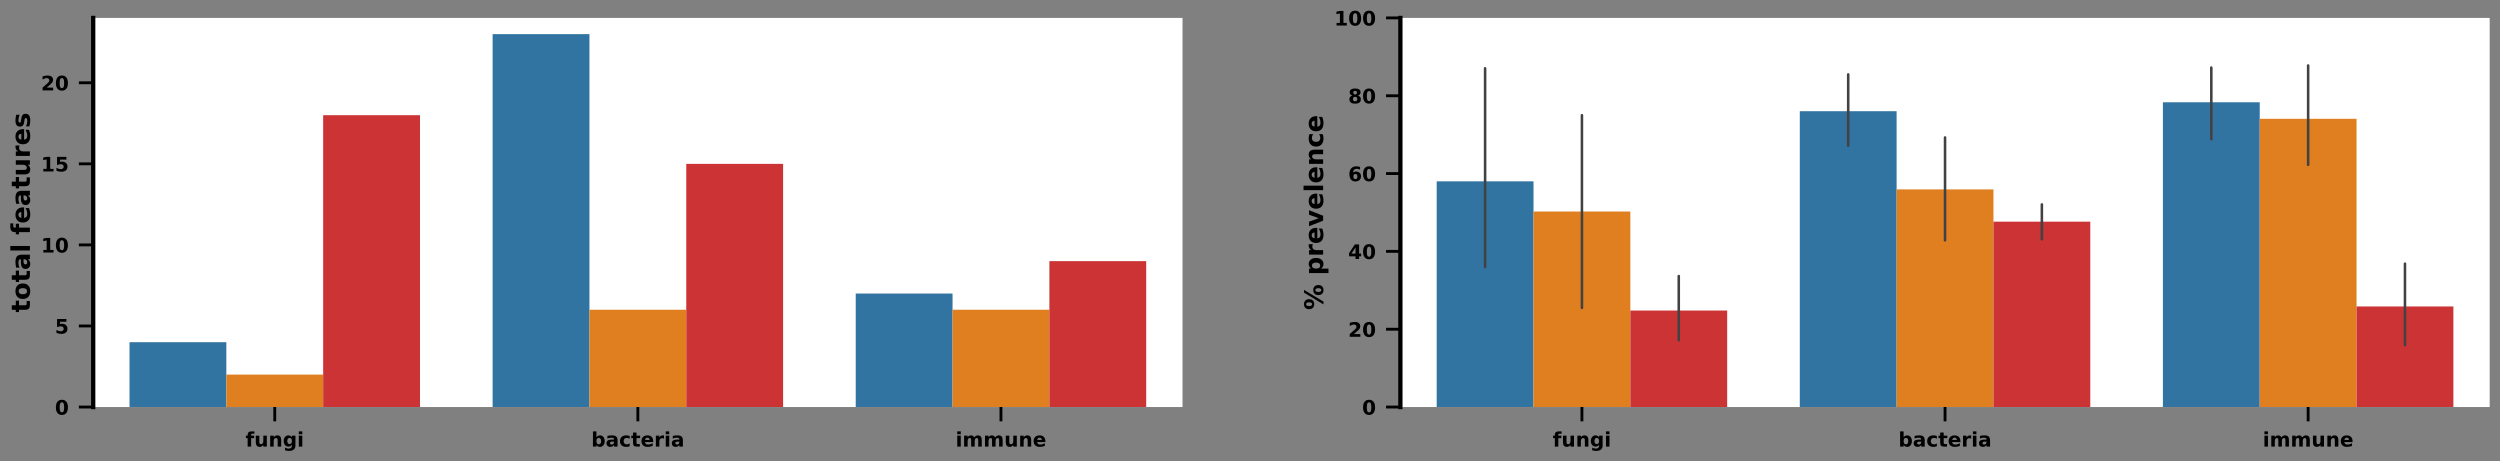 <?xml version="1.0" encoding="utf-8" standalone="no"?>
<!DOCTYPE svg PUBLIC "-//W3C//DTD SVG 1.1//EN"
  "http://www.w3.org/Graphics/SVG/1.1/DTD/svg11.dtd">
<!-- Created with matplotlib (https://matplotlib.org/) -->
<svg height="322.178pt" version="1.1" viewBox="0 0 1746.303 322.178" width="1746.303pt" xmlns="http://www.w3.org/2000/svg" xmlns:xlink="http://www.w3.org/1999/xlink">
 <rect x="0" y="0" width="1746.303" height="322.178" fill="#808080" stroke="none"/>
 <defs>
  <style type="text/css">*{stroke-linecap:butt;stroke-linejoin:round;}</style>
 </defs>
 <g id="figure_1">
  <g id="patch_1">
   <path d="M 0 322.178 
L 1746.303 322.178 
L 1746.303 0 
L 0 0 
z
" style="fill:none;"/>
  </g>
  <g id="axes_1">
   <g id="patch_2">
    <path d="M 65.103 284.319 
L 826.012 284.319 
L 826.012 12.519 
L 65.103 12.519 
z
" style="fill:#ffffff;"/>
   </g>
   <g id="matplotlib.axis_1">
    <g id="xtick_1">
     <g id="line2d_1">
      <defs>
       <path d="M 0 0 
L 0 10 
" id="mf60120deb8" style="stroke:#000000;stroke-width:2;"/>
      </defs>
      <g>
       <use style="stroke:#000000;stroke-width:2;" x="191.921" xlink:href="#mf60120deb8" y="284.319"/>
      </g>
     </g>
     <g id="text_1">
      <!-- fungi -->
      <g transform="translate(171.499 311.957)scale(0.14 -0.14)">
       <defs>
        <path d="M 44.391 75.984 
L 44.391 64.5 
L 34.719 64.5 
Q 31 64.5 29.531 63.156 
Q 28.078 61.812 28.078 58.5 
L 28.078 54.688 
L 43.016 54.688 
L 43.016 42.188 
L 28.078 42.188 
L 28.078 0 
L 10.594 0 
L 10.594 42.188 
L 1.906 42.188 
L 1.906 54.688 
L 10.594 54.688 
L 10.594 58.5 
Q 10.594 67.438 15.578 71.703 
Q 20.562 75.984 31 75.984 
z
" id="DejaVuSans-Bold-102"/>
        <path d="M 7.812 21.297 
L 7.812 54.688 
L 25.391 54.688 
L 25.391 49.219 
Q 25.391 44.781 25.344 38.062 
Q 25.297 31.344 25.297 29.109 
Q 25.297 22.516 25.641 19.609 
Q 25.984 16.703 26.812 15.375 
Q 27.875 13.672 29.609 12.734 
Q 31.344 11.812 33.594 11.812 
Q 39.062 11.812 42.188 16.016 
Q 45.312 20.219 45.312 27.688 
L 45.312 54.688 
L 62.797 54.688 
L 62.797 0 
L 45.312 0 
L 45.312 7.906 
Q 41.359 3.125 36.938 0.844 
Q 32.516 -1.422 27.203 -1.422 
Q 17.719 -1.422 12.766 4.391 
Q 7.812 10.203 7.812 21.297 
z
" id="DejaVuSans-Bold-117"/>
        <path d="M 63.375 33.297 
L 63.375 0 
L 45.797 0 
L 45.797 5.422 
L 45.797 25.484 
Q 45.797 32.562 45.484 35.25 
Q 45.172 37.938 44.391 39.203 
Q 43.359 40.922 41.594 41.875 
Q 39.844 42.828 37.594 42.828 
Q 32.125 42.828 29 38.594 
Q 25.875 34.375 25.875 26.906 
L 25.875 0 
L 8.406 0 
L 8.406 54.688 
L 25.875 54.688 
L 25.875 46.688 
Q 29.828 51.469 34.266 53.734 
Q 38.719 56 44.094 56 
Q 53.562 56 58.469 50.188 
Q 63.375 44.391 63.375 33.297 
z
" id="DejaVuSans-Bold-110"/>
        <path d="M 45.609 9.281 
Q 42 4.5 37.641 2.25 
Q 33.297 0 27.594 0 
Q 17.578 0 11.031 7.875 
Q 4.5 15.766 4.5 27.984 
Q 4.5 40.234 11.031 48.062 
Q 17.578 55.906 27.594 55.906 
Q 33.297 55.906 37.641 53.656 
Q 42 51.422 45.609 46.578 
L 45.609 54.688 
L 63.188 54.688 
L 63.188 5.516 
Q 63.188 -7.672 54.859 -14.625 
Q 46.531 -21.578 30.719 -21.578 
Q 25.594 -21.578 20.797 -20.797 
Q 16.016 -20.016 11.188 -18.406 
L 11.188 -4.781 
Q 15.766 -7.422 20.156 -8.719 
Q 24.562 -10.016 29 -10.016 
Q 37.594 -10.016 41.594 -6.25 
Q 45.609 -2.484 45.609 5.516 
z
M 34.078 43.312 
Q 28.656 43.312 25.625 39.297 
Q 22.609 35.297 22.609 27.984 
Q 22.609 20.453 25.531 16.578 
Q 28.469 12.703 34.078 12.703 
Q 39.547 12.703 42.578 16.703 
Q 45.609 20.703 45.609 27.984 
Q 45.609 35.297 42.578 39.297 
Q 39.547 43.312 34.078 43.312 
z
" id="DejaVuSans-Bold-103"/>
        <path d="M 8.406 54.688 
L 25.875 54.688 
L 25.875 0 
L 8.406 0 
z
M 8.406 75.984 
L 25.875 75.984 
L 25.875 61.719 
L 8.406 61.719 
z
" id="DejaVuSans-Bold-105"/>
       </defs>
       <use xlink:href="#DejaVuSans-Bold-102"/>
       <use x="43.506" xlink:href="#DejaVuSans-Bold-117"/>
       <use x="114.697" xlink:href="#DejaVuSans-Bold-110"/>
       <use x="185.889" xlink:href="#DejaVuSans-Bold-103"/>
       <use x="257.471" xlink:href="#DejaVuSans-Bold-105"/>
      </g>
     </g>
    </g>
    <g id="xtick_2">
     <g id="line2d_2">
      <g>
       <use style="stroke:#000000;stroke-width:2;" x="445.557" xlink:href="#mf60120deb8" y="284.319"/>
      </g>
     </g>
     <g id="text_2">
      <!-- bacteria -->
      <g transform="translate(413.004 311.957)scale(0.14 -0.14)">
       <defs>
        <path d="M 37.5 11.281 
Q 43.109 11.281 46.062 15.375 
Q 49.031 19.484 49.031 27.297 
Q 49.031 35.109 46.062 39.203 
Q 43.109 43.312 37.5 43.312 
Q 31.891 43.312 28.875 39.188 
Q 25.875 35.062 25.875 27.297 
Q 25.875 19.531 28.875 15.406 
Q 31.891 11.281 37.5 11.281 
z
M 25.875 46.688 
Q 29.5 51.469 33.891 53.734 
Q 38.281 56 44 56 
Q 54.109 56 60.594 47.969 
Q 67.094 39.938 67.094 27.297 
Q 67.094 14.656 60.594 6.609 
Q 54.109 -1.422 44 -1.422 
Q 38.281 -1.422 33.891 0.844 
Q 29.5 3.125 25.875 7.906 
L 25.875 0 
L 8.406 0 
L 8.406 75.984 
L 25.875 75.984 
z
" id="DejaVuSans-Bold-98"/>
        <path d="M 32.906 24.609 
Q 27.438 24.609 24.672 22.75 
Q 21.922 20.906 21.922 17.281 
Q 21.922 13.969 24.141 12.078 
Q 26.375 10.203 30.328 10.203 
Q 35.25 10.203 38.625 13.734 
Q 42 17.281 42 22.609 
L 42 24.609 
z
M 59.625 31.203 
L 59.625 0 
L 42 0 
L 42 8.109 
Q 38.484 3.125 34.078 0.844 
Q 29.688 -1.422 23.391 -1.422 
Q 14.891 -1.422 9.594 3.531 
Q 4.297 8.5 4.297 16.406 
Q 4.297 26.031 10.906 30.516 
Q 17.531 35.016 31.688 35.016 
L 42 35.016 
L 42 36.375 
Q 42 40.531 38.719 42.453 
Q 35.453 44.391 28.516 44.391 
Q 22.906 44.391 18.062 43.266 
Q 13.234 42.141 9.078 39.891 
L 9.078 53.219 
Q 14.703 54.594 20.359 55.297 
Q 26.031 56 31.688 56 
Q 46.484 56 53.047 50.172 
Q 59.625 44.344 59.625 31.203 
z
" id="DejaVuSans-Bold-97"/>
        <path d="M 52.594 52.984 
L 52.594 38.719 
Q 49.031 41.156 45.438 42.328 
Q 41.844 43.5 37.984 43.5 
Q 30.672 43.5 26.594 39.234 
Q 22.516 34.969 22.516 27.297 
Q 22.516 19.625 26.594 15.344 
Q 30.672 11.078 37.984 11.078 
Q 42.094 11.078 45.781 12.297 
Q 49.469 13.531 52.594 15.922 
L 52.594 1.609 
Q 48.484 0.094 44.266 -0.656 
Q 40.047 -1.422 35.797 -1.422 
Q 21 -1.422 12.641 6.172 
Q 4.297 13.766 4.297 27.297 
Q 4.297 40.828 12.641 48.406 
Q 21 56 35.797 56 
Q 40.094 56 44.266 55.25 
Q 48.438 54.5 52.594 52.984 
z
" id="DejaVuSans-Bold-99"/>
        <path d="M 27.484 70.219 
L 27.484 54.688 
L 45.516 54.688 
L 45.516 42.188 
L 27.484 42.188 
L 27.484 19 
Q 27.484 15.188 29 13.844 
Q 30.516 12.5 35.016 12.5 
L 44 12.5 
L 44 0 
L 29 0 
Q 18.656 0 14.328 4.312 
Q 10.016 8.641 10.016 19 
L 10.016 42.188 
L 1.312 42.188 
L 1.312 54.688 
L 10.016 54.688 
L 10.016 70.219 
z
" id="DejaVuSans-Bold-116"/>
        <path d="M 62.984 27.484 
L 62.984 22.516 
L 22.125 22.516 
Q 22.75 16.359 26.562 13.281 
Q 30.375 10.203 37.203 10.203 
Q 42.719 10.203 48.5 11.844 
Q 54.297 13.484 60.406 16.797 
L 60.406 3.328 
Q 54.203 0.984 48 -0.219 
Q 41.797 -1.422 35.594 -1.422 
Q 20.75 -1.422 12.516 6.125 
Q 4.297 13.672 4.297 27.297 
Q 4.297 40.672 12.375 48.328 
Q 20.453 56 34.625 56 
Q 47.516 56 55.25 48.234 
Q 62.984 40.484 62.984 27.484 
z
M 45.016 33.297 
Q 45.016 38.281 42.109 41.328 
Q 39.203 44.391 34.516 44.391 
Q 29.438 44.391 26.266 41.531 
Q 23.094 38.672 22.312 33.297 
z
" id="DejaVuSans-Bold-101"/>
        <path d="M 49.031 39.797 
Q 46.734 40.875 44.453 41.375 
Q 42.188 41.891 39.891 41.891 
Q 33.156 41.891 29.516 37.562 
Q 25.875 33.25 25.875 25.203 
L 25.875 0 
L 8.406 0 
L 8.406 54.688 
L 25.875 54.688 
L 25.875 45.703 
Q 29.25 51.078 33.609 53.531 
Q 37.984 56 44.094 56 
Q 44.969 56 45.984 55.922 
Q 47.016 55.859 48.969 55.609 
z
" id="DejaVuSans-Bold-114"/>
       </defs>
       <use xlink:href="#DejaVuSans-Bold-98"/>
       <use x="71.582" xlink:href="#DejaVuSans-Bold-97"/>
       <use x="139.062" xlink:href="#DejaVuSans-Bold-99"/>
       <use x="198.34" xlink:href="#DejaVuSans-Bold-116"/>
       <use x="246.143" xlink:href="#DejaVuSans-Bold-101"/>
       <use x="313.965" xlink:href="#DejaVuSans-Bold-114"/>
       <use x="363.281" xlink:href="#DejaVuSans-Bold-105"/>
       <use x="397.559" xlink:href="#DejaVuSans-Bold-97"/>
      </g>
     </g>
    </g>
    <g id="xtick_3">
     <g id="line2d_3">
      <g>
       <use style="stroke:#000000;stroke-width:2;" x="699.193" xlink:href="#mf60120deb8" y="284.319"/>
      </g>
     </g>
     <g id="text_3">
      <!-- immune -->
      <g transform="translate(667.491 311.957)scale(0.14 -0.14)">
       <defs>
        <path d="M 59.078 45.609 
Q 62.406 50.688 66.969 53.344 
Q 71.531 56 77 56 
Q 86.422 56 91.359 50.188 
Q 96.297 44.391 96.297 33.297 
L 96.297 0 
L 78.719 0 
L 78.719 28.516 
Q 78.766 29.156 78.781 29.828 
Q 78.812 30.516 78.812 31.781 
Q 78.812 37.594 77.094 40.203 
Q 75.391 42.828 71.578 42.828 
Q 66.609 42.828 63.891 38.719 
Q 61.188 34.625 61.078 26.859 
L 61.078 0 
L 43.5 0 
L 43.5 28.516 
Q 43.5 37.594 41.938 40.203 
Q 40.375 42.828 36.375 42.828 
Q 31.344 42.828 28.609 38.703 
Q 25.875 34.578 25.875 26.906 
L 25.875 0 
L 8.297 0 
L 8.297 54.688 
L 25.875 54.688 
L 25.875 46.688 
Q 29.109 51.312 33.281 53.656 
Q 37.453 56 42.484 56 
Q 48.141 56 52.484 53.266 
Q 56.844 50.531 59.078 45.609 
z
" id="DejaVuSans-Bold-109"/>
       </defs>
       <use xlink:href="#DejaVuSans-Bold-105"/>
       <use x="34.277" xlink:href="#DejaVuSans-Bold-109"/>
       <use x="138.477" xlink:href="#DejaVuSans-Bold-109"/>
       <use x="242.676" xlink:href="#DejaVuSans-Bold-117"/>
       <use x="313.867" xlink:href="#DejaVuSans-Bold-110"/>
       <use x="385.059" xlink:href="#DejaVuSans-Bold-101"/>
      </g>
     </g>
    </g>
   </g>
   <g id="matplotlib.axis_2">
    <g id="ytick_1">
     <g id="line2d_4">
      <defs>
       <path d="M 0 0 
L -10 0 
" id="m37b78e6774" style="stroke:#000000;stroke-width:2;"/>
      </defs>
      <g>
       <use style="stroke:#000000;stroke-width:2;" x="65.103" xlink:href="#m37b78e6774" y="284.319"/>
      </g>
     </g>
     <g id="text_4">
      <!-- 0 -->
      <g transform="translate(38.362 289.638)scale(0.14 -0.14)">
       <defs>
        <path d="M 46 36.531 
Q 46 50.203 43.438 55.781 
Q 40.875 61.375 34.812 61.375 
Q 28.766 61.375 26.172 55.781 
Q 23.578 50.203 23.578 36.531 
Q 23.578 22.703 26.172 17.031 
Q 28.766 11.375 34.812 11.375 
Q 40.828 11.375 43.406 17.031 
Q 46 22.703 46 36.531 
z
M 64.797 36.375 
Q 64.797 18.266 56.984 8.422 
Q 49.172 -1.422 34.812 -1.422 
Q 20.406 -1.422 12.594 8.422 
Q 4.781 18.266 4.781 36.375 
Q 4.781 54.547 12.594 64.375 
Q 20.406 74.219 34.812 74.219 
Q 49.172 74.219 56.984 64.375 
Q 64.797 54.547 64.797 36.375 
z
" id="DejaVuSans-Bold-48"/>
       </defs>
       <use xlink:href="#DejaVuSans-Bold-48"/>
      </g>
     </g>
    </g>
    <g id="ytick_2">
     <g id="line2d_5">
      <g>
       <use style="stroke:#000000;stroke-width:2;" x="65.103" xlink:href="#m37b78e6774" y="227.694"/>
      </g>
     </g>
     <g id="text_5">
      <!-- 5 -->
      <g transform="translate(38.362 233.013)scale(0.14 -0.14)">
       <defs>
        <path d="M 10.594 72.906 
L 57.328 72.906 
L 57.328 59.078 
L 25.594 59.078 
L 25.594 47.797 
Q 27.734 48.391 29.906 48.703 
Q 32.078 49.031 34.422 49.031 
Q 47.75 49.031 55.172 42.359 
Q 62.594 35.688 62.594 23.781 
Q 62.594 11.969 54.516 5.266 
Q 46.438 -1.422 32.078 -1.422 
Q 25.875 -1.422 19.797 -0.219 
Q 13.719 0.984 7.719 3.422 
L 7.719 18.219 
Q 13.672 14.797 19.016 13.078 
Q 24.359 11.375 29.109 11.375 
Q 35.938 11.375 39.859 14.719 
Q 43.797 18.062 43.797 23.781 
Q 43.797 29.547 39.859 32.859 
Q 35.938 36.188 29.109 36.188 
Q 25.047 36.188 20.453 35.125 
Q 15.875 34.078 10.594 31.891 
z
" id="DejaVuSans-Bold-53"/>
       </defs>
       <use xlink:href="#DejaVuSans-Bold-53"/>
      </g>
     </g>
    </g>
    <g id="ytick_3">
     <g id="line2d_6">
      <g>
       <use style="stroke:#000000;stroke-width:2;" x="65.103" xlink:href="#m37b78e6774" y="171.069"/>
      </g>
     </g>
     <g id="text_6">
      <!-- 10 -->
      <g transform="translate(28.621 176.388)scale(0.14 -0.14)">
       <defs>
        <path d="M 11.719 12.984 
L 28.328 12.984 
L 28.328 60.109 
L 11.281 56.594 
L 11.281 69.391 
L 28.219 72.906 
L 46.094 72.906 
L 46.094 12.984 
L 62.703 12.984 
L 62.703 0 
L 11.719 0 
z
" id="DejaVuSans-Bold-49"/>
       </defs>
       <use xlink:href="#DejaVuSans-Bold-49"/>
       <use x="69.58" xlink:href="#DejaVuSans-Bold-48"/>
      </g>
     </g>
    </g>
    <g id="ytick_4">
     <g id="line2d_7">
      <g>
       <use style="stroke:#000000;stroke-width:2;" x="65.103" xlink:href="#m37b78e6774" y="114.444"/>
      </g>
     </g>
     <g id="text_7">
      <!-- 15 -->
      <g transform="translate(28.621 119.763)scale(0.14 -0.14)">
       <use xlink:href="#DejaVuSans-Bold-49"/>
       <use x="69.58" xlink:href="#DejaVuSans-Bold-53"/>
      </g>
     </g>
    </g>
    <g id="ytick_5">
     <g id="line2d_8">
      <g>
       <use style="stroke:#000000;stroke-width:2;" x="65.103" xlink:href="#m37b78e6774" y="57.819"/>
      </g>
     </g>
     <g id="text_8">
      <!-- 20 -->
      <g transform="translate(28.621 63.138)scale(0.14 -0.14)">
       <defs>
        <path d="M 28.812 13.812 
L 60.891 13.812 
L 60.891 0 
L 7.906 0 
L 7.906 13.812 
L 34.516 37.312 
Q 38.094 40.531 39.797 43.609 
Q 41.5 46.688 41.5 50 
Q 41.5 55.125 38.062 58.25 
Q 34.625 61.375 28.906 61.375 
Q 24.516 61.375 19.281 59.5 
Q 14.062 57.625 8.109 53.906 
L 8.109 69.922 
Q 14.453 72.016 20.656 73.109 
Q 26.859 74.219 32.812 74.219 
Q 45.906 74.219 53.156 68.453 
Q 60.406 62.703 60.406 52.391 
Q 60.406 46.438 57.328 41.281 
Q 54.25 36.141 44.391 27.484 
z
" id="DejaVuSans-Bold-50"/>
       </defs>
       <use xlink:href="#DejaVuSans-Bold-50"/>
       <use x="69.58" xlink:href="#DejaVuSans-Bold-48"/>
      </g>
     </g>
    </g>
    <g id="text_9">
     <!-- total features -->
     <g transform="translate(20.877 218.198)rotate(-90)scale(0.18 -0.18)">
      <defs>
       <path d="M 34.422 43.5 
Q 28.609 43.5 25.562 39.328 
Q 22.516 35.156 22.516 27.297 
Q 22.516 19.438 25.562 15.25 
Q 28.609 11.078 34.422 11.078 
Q 40.141 11.078 43.156 15.25 
Q 46.188 19.438 46.188 27.297 
Q 46.188 35.156 43.156 39.328 
Q 40.141 43.5 34.422 43.5 
z
M 34.422 56 
Q 48.531 56 56.469 48.375 
Q 64.406 40.766 64.406 27.297 
Q 64.406 13.812 56.469 6.188 
Q 48.531 -1.422 34.422 -1.422 
Q 20.266 -1.422 12.281 6.188 
Q 4.297 13.812 4.297 27.297 
Q 4.297 40.766 12.281 48.375 
Q 20.266 56 34.422 56 
z
" id="DejaVuSans-Bold-111"/>
       <path d="M 8.406 75.984 
L 25.875 75.984 
L 25.875 0 
L 8.406 0 
z
" id="DejaVuSans-Bold-108"/>
       <path id="DejaVuSans-Bold-32"/>
       <path d="M 51.125 52.984 
L 51.125 39.703 
Q 45.516 42.047 40.281 43.219 
Q 35.062 44.391 30.422 44.391 
Q 25.438 44.391 23.016 43.141 
Q 20.609 41.891 20.609 39.312 
Q 20.609 37.203 22.438 36.078 
Q 24.266 34.969 29 34.422 
L 32.078 33.984 
Q 45.516 32.281 50.141 28.375 
Q 54.781 24.469 54.781 16.109 
Q 54.781 7.375 48.328 2.969 
Q 41.891 -1.422 29.109 -1.422 
Q 23.688 -1.422 17.891 -0.562 
Q 12.109 0.297 6 2 
L 6 15.281 
Q 11.234 12.75 16.719 11.469 
Q 22.219 10.203 27.875 10.203 
Q 33.016 10.203 35.594 11.609 
Q 38.188 13.031 38.188 15.828 
Q 38.188 18.172 36.406 19.312 
Q 34.625 20.453 29.297 21.094 
L 26.219 21.484 
Q 14.547 22.953 9.859 26.906 
Q 5.172 30.859 5.172 38.922 
Q 5.172 47.609 11.125 51.797 
Q 17.094 56 29.391 56 
Q 34.234 56 39.547 55.266 
Q 44.875 54.547 51.125 52.984 
z
" id="DejaVuSans-Bold-115"/>
      </defs>
      <use xlink:href="#DejaVuSans-Bold-116"/>
      <use x="47.803" xlink:href="#DejaVuSans-Bold-111"/>
      <use x="116.504" xlink:href="#DejaVuSans-Bold-116"/>
      <use x="164.307" xlink:href="#DejaVuSans-Bold-97"/>
      <use x="231.787" xlink:href="#DejaVuSans-Bold-108"/>
      <use x="266.064" xlink:href="#DejaVuSans-Bold-32"/>
      <use x="300.879" xlink:href="#DejaVuSans-Bold-102"/>
      <use x="344.385" xlink:href="#DejaVuSans-Bold-101"/>
      <use x="412.207" xlink:href="#DejaVuSans-Bold-97"/>
      <use x="479.688" xlink:href="#DejaVuSans-Bold-116"/>
      <use x="527.49" xlink:href="#DejaVuSans-Bold-117"/>
      <use x="598.682" xlink:href="#DejaVuSans-Bold-114"/>
      <use x="647.998" xlink:href="#DejaVuSans-Bold-101"/>
      <use x="715.82" xlink:href="#DejaVuSans-Bold-115"/>
     </g>
    </g>
   </g>
   <g id="patch_3">
    <path clip-path="url(#pe683bf2811)" d="M 90.466 284.319 
L 158.102 284.319 
L 158.102 239.019 
L 90.466 239.019 
z
" style="fill:#3274a1;"/>
   </g>
   <g id="patch_4">
    <path clip-path="url(#pe683bf2811)" d="M 344.103 284.319 
L 411.739 284.319 
L 411.739 23.844 
L 344.103 23.844 
z
" style="fill:#3274a1;"/>
   </g>
   <g id="patch_5">
    <path clip-path="url(#pe683bf2811)" d="M 597.739 284.319 
L 665.375 284.319 
L 665.375 205.044 
L 597.739 205.044 
z
" style="fill:#3274a1;"/>
   </g>
   <g id="patch_6">
    <path clip-path="url(#pe683bf2811)" d="M 158.102 284.319 
L 225.739 284.319 
L 225.739 261.669 
L 158.102 261.669 
z
" style="fill:#df7f20;"/>
   </g>
   <g id="patch_7">
    <path clip-path="url(#pe683bf2811)" d="M 411.739 284.319 
L 479.375 284.319 
L 479.375 216.369 
L 411.739 216.369 
z
" style="fill:#df7f20;"/>
   </g>
   <g id="patch_8">
    <path clip-path="url(#pe683bf2811)" d="M 665.375 284.319 
L 733.012 284.319 
L 733.012 216.369 
L 665.375 216.369 
z
" style="fill:#df7f20;"/>
   </g>
   <g id="patch_9">
    <path clip-path="url(#pe683bf2811)" d="M 225.739 284.319 
L 293.375 284.319 
L 293.375 80.469 
L 225.739 80.469 
z
" style="fill:#cb3335;"/>
   </g>
   <g id="patch_10">
    <path clip-path="url(#pe683bf2811)" d="M 479.375 284.319 
L 547.012 284.319 
L 547.012 114.444 
L 479.375 114.444 
z
" style="fill:#cb3335;"/>
   </g>
   <g id="patch_11">
    <path clip-path="url(#pe683bf2811)" d="M 733.012 284.319 
L 800.648 284.319 
L 800.648 182.394 
L 733.012 182.394 
z
" style="fill:#cb3335;"/>
   </g>
   <g id="line2d_9">
    <path clip-path="url(#pe683bf2811)" d="M 0 0 
" style="fill:none;stroke:#424242;stroke-linecap:round;stroke-width:1.8;"/>
   </g>
   <g id="line2d_10">
    <path clip-path="url(#pe683bf2811)" d="M 0 0 
" style="fill:none;stroke:#424242;stroke-linecap:round;stroke-width:1.8;"/>
   </g>
   <g id="line2d_11">
    <path clip-path="url(#pe683bf2811)" d="M 0 0 
" style="fill:none;stroke:#424242;stroke-linecap:round;stroke-width:1.8;"/>
   </g>
   <g id="line2d_12">
    <path clip-path="url(#pe683bf2811)" d="M 0 0 
" style="fill:none;stroke:#424242;stroke-linecap:round;stroke-width:1.8;"/>
   </g>
   <g id="line2d_13">
    <path clip-path="url(#pe683bf2811)" d="M 0 0 
" style="fill:none;stroke:#424242;stroke-linecap:round;stroke-width:1.8;"/>
   </g>
   <g id="line2d_14">
    <path clip-path="url(#pe683bf2811)" d="M 0 0 
" style="fill:none;stroke:#424242;stroke-linecap:round;stroke-width:1.8;"/>
   </g>
   <g id="line2d_15">
    <path clip-path="url(#pe683bf2811)" d="M 0 0 
" style="fill:none;stroke:#424242;stroke-linecap:round;stroke-width:1.8;"/>
   </g>
   <g id="line2d_16">
    <path clip-path="url(#pe683bf2811)" d="M 0 0 
" style="fill:none;stroke:#424242;stroke-linecap:round;stroke-width:1.8;"/>
   </g>
   <g id="line2d_17">
    <path clip-path="url(#pe683bf2811)" d="M 0 0 
" style="fill:none;stroke:#424242;stroke-linecap:round;stroke-width:1.8;"/>
   </g>
   <g id="patch_12">
    <path d="M 65.103 284.319 
L 65.103 12.519 
" style="fill:none;stroke:#000000;stroke-linecap:square;stroke-linejoin:miter;stroke-width:3;"/>
   </g>
  </g>
  <g id="axes_2">
   <g id="patch_13">
    <path d="M 978.193 284.319 
L 1739.102 284.319 
L 1739.102 12.519 
L 978.193 12.519 
z
" style="fill:#ffffff;"/>
   </g>
   <g id="matplotlib.axis_3">
    <g id="xtick_4">
     <g id="line2d_18">
      <g>
       <use style="stroke:#000000;stroke-width:2;" x="1105.012" xlink:href="#mf60120deb8" y="284.319"/>
      </g>
     </g>
     <g id="text_10">
      <!-- fungi -->
      <g transform="translate(1084.59 311.957)scale(0.14 -0.14)">
       <use xlink:href="#DejaVuSans-Bold-102"/>
       <use x="43.506" xlink:href="#DejaVuSans-Bold-117"/>
       <use x="114.697" xlink:href="#DejaVuSans-Bold-110"/>
       <use x="185.889" xlink:href="#DejaVuSans-Bold-103"/>
       <use x="257.471" xlink:href="#DejaVuSans-Bold-105"/>
      </g>
     </g>
    </g>
    <g id="xtick_5">
     <g id="line2d_19">
      <g>
       <use style="stroke:#000000;stroke-width:2;" x="1358.648" xlink:href="#mf60120deb8" y="284.319"/>
      </g>
     </g>
     <g id="text_11">
      <!-- bacteria -->
      <g transform="translate(1326.095 311.957)scale(0.14 -0.14)">
       <use xlink:href="#DejaVuSans-Bold-98"/>
       <use x="71.582" xlink:href="#DejaVuSans-Bold-97"/>
       <use x="139.062" xlink:href="#DejaVuSans-Bold-99"/>
       <use x="198.34" xlink:href="#DejaVuSans-Bold-116"/>
       <use x="246.143" xlink:href="#DejaVuSans-Bold-101"/>
       <use x="313.965" xlink:href="#DejaVuSans-Bold-114"/>
       <use x="363.281" xlink:href="#DejaVuSans-Bold-105"/>
       <use x="397.559" xlink:href="#DejaVuSans-Bold-97"/>
      </g>
     </g>
    </g>
    <g id="xtick_6">
     <g id="line2d_20">
      <g>
       <use style="stroke:#000000;stroke-width:2;" x="1612.284" xlink:href="#mf60120deb8" y="284.319"/>
      </g>
     </g>
     <g id="text_12">
      <!-- immune -->
      <g transform="translate(1580.582 311.957)scale(0.14 -0.14)">
       <use xlink:href="#DejaVuSans-Bold-105"/>
       <use x="34.277" xlink:href="#DejaVuSans-Bold-109"/>
       <use x="138.477" xlink:href="#DejaVuSans-Bold-109"/>
       <use x="242.676" xlink:href="#DejaVuSans-Bold-117"/>
       <use x="313.867" xlink:href="#DejaVuSans-Bold-110"/>
       <use x="385.059" xlink:href="#DejaVuSans-Bold-101"/>
      </g>
     </g>
    </g>
   </g>
   <g id="matplotlib.axis_4">
    <g id="ytick_6">
     <g id="line2d_21">
      <g>
       <use style="stroke:#000000;stroke-width:2;" x="978.193" xlink:href="#m37b78e6774" y="284.319"/>
      </g>
     </g>
     <g id="text_13">
      <!-- 0 -->
      <g transform="translate(951.452 289.638)scale(0.14 -0.14)">
       <use xlink:href="#DejaVuSans-Bold-48"/>
      </g>
     </g>
    </g>
    <g id="ytick_7">
     <g id="line2d_22">
      <g>
       <use style="stroke:#000000;stroke-width:2;" x="978.193" xlink:href="#m37b78e6774" y="229.959"/>
      </g>
     </g>
     <g id="text_14">
      <!-- 20 -->
      <g transform="translate(941.712 235.278)scale(0.14 -0.14)">
       <use xlink:href="#DejaVuSans-Bold-50"/>
       <use x="69.58" xlink:href="#DejaVuSans-Bold-48"/>
      </g>
     </g>
    </g>
    <g id="ytick_8">
     <g id="line2d_23">
      <g>
       <use style="stroke:#000000;stroke-width:2;" x="978.193" xlink:href="#m37b78e6774" y="175.599"/>
      </g>
     </g>
     <g id="text_15">
      <!-- 40 -->
      <g transform="translate(941.712 180.918)scale(0.14 -0.14)">
       <defs>
        <path d="M 36.812 57.422 
L 16.219 26.906 
L 36.812 26.906 
z
M 33.688 72.906 
L 54.594 72.906 
L 54.594 26.906 
L 64.984 26.906 
L 64.984 13.281 
L 54.594 13.281 
L 54.594 0 
L 36.812 0 
L 36.812 13.281 
L 4.5 13.281 
L 4.5 29.391 
z
" id="DejaVuSans-Bold-52"/>
       </defs>
       <use xlink:href="#DejaVuSans-Bold-52"/>
       <use x="69.58" xlink:href="#DejaVuSans-Bold-48"/>
      </g>
     </g>
    </g>
    <g id="ytick_9">
     <g id="line2d_24">
      <g>
       <use style="stroke:#000000;stroke-width:2;" x="978.193" xlink:href="#m37b78e6774" y="121.239"/>
      </g>
     </g>
     <g id="text_16">
      <!-- 60 -->
      <g transform="translate(941.712 126.558)scale(0.14 -0.14)">
       <defs>
        <path d="M 36.188 35.984 
Q 31.25 35.984 28.781 32.781 
Q 26.312 29.594 26.312 23.188 
Q 26.312 16.797 28.781 13.594 
Q 31.25 10.406 36.188 10.406 
Q 41.156 10.406 43.625 13.594 
Q 46.094 16.797 46.094 23.188 
Q 46.094 29.594 43.625 32.781 
Q 41.156 35.984 36.188 35.984 
z
M 59.422 71 
L 59.422 57.516 
Q 54.781 59.719 50.672 60.766 
Q 46.578 61.812 42.672 61.812 
Q 34.281 61.812 29.594 57.141 
Q 24.906 52.484 24.125 43.312 
Q 27.344 45.703 31.094 46.891 
Q 34.859 48.094 39.312 48.094 
Q 50.484 48.094 57.344 41.547 
Q 64.203 35.016 64.203 24.422 
Q 64.203 12.703 56.531 5.641 
Q 48.875 -1.422 35.984 -1.422 
Q 21.781 -1.422 13.984 8.172 
Q 6.203 17.781 6.203 35.406 
Q 6.203 53.469 15.312 63.797 
Q 24.422 74.125 40.281 74.125 
Q 45.312 74.125 50.047 73.344 
Q 54.781 72.562 59.422 71 
z
" id="DejaVuSans-Bold-54"/>
       </defs>
       <use xlink:href="#DejaVuSans-Bold-54"/>
       <use x="69.58" xlink:href="#DejaVuSans-Bold-48"/>
      </g>
     </g>
    </g>
    <g id="ytick_10">
     <g id="line2d_25">
      <g>
       <use style="stroke:#000000;stroke-width:2;" x="978.193" xlink:href="#m37b78e6774" y="66.879"/>
      </g>
     </g>
     <g id="text_17">
      <!-- 80 -->
      <g transform="translate(941.712 72.198)scale(0.14 -0.14)">
       <defs>
        <path d="M 34.812 32.625 
Q 29.547 32.625 26.703 29.734 
Q 23.875 26.859 23.875 21.484 
Q 23.875 16.109 26.703 13.25 
Q 29.547 10.406 34.812 10.406 
Q 40.047 10.406 42.828 13.25 
Q 45.609 16.109 45.609 21.484 
Q 45.609 26.906 42.828 29.766 
Q 40.047 32.625 34.812 32.625 
z
M 21.094 38.812 
Q 14.453 40.828 11.078 44.969 
Q 7.719 49.125 7.719 55.328 
Q 7.719 64.547 14.594 69.375 
Q 21.484 74.219 34.812 74.219 
Q 48.047 74.219 54.922 69.406 
Q 61.812 64.594 61.812 55.328 
Q 61.812 49.125 58.422 44.969 
Q 55.031 40.828 48.391 38.812 
Q 55.812 36.766 59.594 32.156 
Q 63.375 27.547 63.375 20.516 
Q 63.375 9.672 56.172 4.125 
Q 48.969 -1.422 34.812 -1.422 
Q 20.609 -1.422 13.359 4.125 
Q 6.109 9.672 6.109 20.516 
Q 6.109 27.547 9.891 32.156 
Q 13.672 36.766 21.094 38.812 
z
M 25.484 53.422 
Q 25.484 49.078 27.906 46.734 
Q 30.328 44.391 34.812 44.391 
Q 39.203 44.391 41.594 46.734 
Q 44 49.078 44 53.422 
Q 44 57.766 41.594 60.078 
Q 39.203 62.406 34.812 62.406 
Q 30.328 62.406 27.906 60.062 
Q 25.484 57.719 25.484 53.422 
z
" id="DejaVuSans-Bold-56"/>
       </defs>
       <use xlink:href="#DejaVuSans-Bold-56"/>
       <use x="69.58" xlink:href="#DejaVuSans-Bold-48"/>
      </g>
     </g>
    </g>
    <g id="ytick_11">
     <g id="line2d_26">
      <g>
       <use style="stroke:#000000;stroke-width:2;" x="978.193" xlink:href="#m37b78e6774" y="12.519"/>
      </g>
     </g>
     <g id="text_18">
      <!-- 100 -->
      <g transform="translate(931.971 17.838)scale(0.14 -0.14)">
       <use xlink:href="#DejaVuSans-Bold-49"/>
       <use x="69.58" xlink:href="#DejaVuSans-Bold-48"/>
       <use x="139.16" xlink:href="#DejaVuSans-Bold-48"/>
      </g>
     </g>
    </g>
    <g id="text_19">
     <!-- % prevelence -->
     <g transform="translate(924.227 216.563)rotate(-90)scale(0.18 -0.18)">
      <defs>
       <path d="M 77.484 30.078 
Q 74.031 30.078 72.125 27.078 
Q 70.219 24.078 70.219 18.5 
Q 70.219 12.891 72.094 9.891 
Q 73.969 6.891 77.484 6.891 
Q 81 6.891 82.859 9.891 
Q 84.719 12.891 84.719 18.5 
Q 84.719 24.078 82.828 27.078 
Q 80.953 30.078 77.484 30.078 
z
M 77.484 38.281 
Q 86.578 38.281 91.797 33 
Q 97.016 27.734 97.016 18.5 
Q 97.016 9.281 91.797 3.922 
Q 86.578 -1.422 77.484 -1.422 
Q 68.406 -1.422 63.156 3.922 
Q 57.906 9.281 57.906 18.5 
Q 57.906 27.688 63.156 32.984 
Q 68.406 38.281 77.484 38.281 
z
M 32.719 -1.422 
L 21.922 -1.422 
L 67.484 74.219 
L 78.328 74.219 
z
M 22.703 74.219 
Q 31.781 74.219 36.984 68.922 
Q 42.188 63.625 42.188 54.391 
Q 42.188 45.172 36.984 39.844 
Q 31.781 34.516 22.703 34.516 
Q 13.625 34.516 8.422 39.844 
Q 3.219 45.172 3.219 54.391 
Q 3.219 63.625 8.422 68.922 
Q 13.625 74.219 22.703 74.219 
z
M 22.703 66.016 
Q 19.188 66.016 17.281 62.984 
Q 15.375 59.969 15.375 54.391 
Q 15.375 48.781 17.281 45.719 
Q 19.188 42.672 22.703 42.672 
Q 26.219 42.672 28.094 45.719 
Q 29.984 48.781 29.984 54.391 
Q 29.984 59.969 28.078 62.984 
Q 26.172 66.016 22.703 66.016 
z
" id="DejaVuSans-Bold-37"/>
       <path d="M 25.875 7.906 
L 25.875 -20.797 
L 8.406 -20.797 
L 8.406 54.688 
L 25.875 54.688 
L 25.875 46.688 
Q 29.5 51.469 33.891 53.734 
Q 38.281 56 44 56 
Q 54.109 56 60.594 47.969 
Q 67.094 39.938 67.094 27.297 
Q 67.094 14.656 60.594 6.609 
Q 54.109 -1.422 44 -1.422 
Q 38.281 -1.422 33.891 0.844 
Q 29.5 3.125 25.875 7.906 
z
M 37.5 43.312 
Q 31.891 43.312 28.875 39.188 
Q 25.875 35.062 25.875 27.297 
Q 25.875 19.531 28.875 15.406 
Q 31.891 11.281 37.5 11.281 
Q 43.109 11.281 46.062 15.375 
Q 49.031 19.484 49.031 27.297 
Q 49.031 35.109 46.062 39.203 
Q 43.109 43.312 37.5 43.312 
z
" id="DejaVuSans-Bold-112"/>
       <path d="M 1.516 54.688 
L 19 54.688 
L 32.625 16.891 
L 46.188 54.688 
L 63.719 54.688 
L 42.188 0 
L 23 0 
z
" id="DejaVuSans-Bold-118"/>
      </defs>
      <use xlink:href="#DejaVuSans-Bold-37"/>
      <use x="100.195" xlink:href="#DejaVuSans-Bold-32"/>
      <use x="135.01" xlink:href="#DejaVuSans-Bold-112"/>
      <use x="206.592" xlink:href="#DejaVuSans-Bold-114"/>
      <use x="255.908" xlink:href="#DejaVuSans-Bold-101"/>
      <use x="323.73" xlink:href="#DejaVuSans-Bold-118"/>
      <use x="388.916" xlink:href="#DejaVuSans-Bold-101"/>
      <use x="456.738" xlink:href="#DejaVuSans-Bold-108"/>
      <use x="491.016" xlink:href="#DejaVuSans-Bold-101"/>
      <use x="558.838" xlink:href="#DejaVuSans-Bold-110"/>
      <use x="630.029" xlink:href="#DejaVuSans-Bold-99"/>
      <use x="689.307" xlink:href="#DejaVuSans-Bold-101"/>
     </g>
    </g>
   </g>
   <g id="patch_14">
    <path clip-path="url(#p629a7f1b0a)" d="M 1003.557 284.319 
L 1071.193 284.319 
L 1071.193 126.644 
L 1003.557 126.644 
z
" style="fill:#3274a1;"/>
   </g>
   <g id="patch_15">
    <path clip-path="url(#p629a7f1b0a)" d="M 1257.193 284.319 
L 1324.83 284.319 
L 1324.83 77.675 
L 1257.193 77.675 
z
" style="fill:#3274a1;"/>
   </g>
   <g id="patch_16">
    <path clip-path="url(#p629a7f1b0a)" d="M 1510.83 284.319 
L 1578.466 284.319 
L 1578.466 71.451 
L 1510.83 71.451 
z
" style="fill:#3274a1;"/>
   </g>
   <g id="patch_17">
    <path clip-path="url(#p629a7f1b0a)" d="M 1071.193 284.319 
L 1138.83 284.319 
L 1138.83 147.781 
L 1071.193 147.781 
z
" style="fill:#df7f20;"/>
   </g>
   <g id="patch_18">
    <path clip-path="url(#p629a7f1b0a)" d="M 1324.83 284.319 
L 1392.466 284.319 
L 1392.466 132.318 
L 1324.83 132.318 
z
" style="fill:#df7f20;"/>
   </g>
   <g id="patch_19">
    <path clip-path="url(#p629a7f1b0a)" d="M 1578.466 284.319 
L 1646.102 284.319 
L 1646.102 82.975 
L 1578.466 82.975 
z
" style="fill:#df7f20;"/>
   </g>
   <g id="patch_20">
    <path clip-path="url(#p629a7f1b0a)" d="M 1138.83 284.319 
L 1206.466 284.319 
L 1206.466 216.936 
L 1138.83 216.936 
z
" style="fill:#cb3335;"/>
   </g>
   <g id="patch_21">
    <path clip-path="url(#p629a7f1b0a)" d="M 1392.466 284.319 
L 1460.102 284.319 
L 1460.102 154.821 
L 1392.466 154.821 
z
" style="fill:#cb3335;"/>
   </g>
   <g id="patch_22">
    <path clip-path="url(#p629a7f1b0a)" d="M 1646.102 284.319 
L 1713.739 284.319 
L 1713.739 214.068 
L 1646.102 214.068 
z
" style="fill:#cb3335;"/>
   </g>
   <g id="line2d_27">
    <path clip-path="url(#p629a7f1b0a)" d="M 1037.375 186.579 
L 1037.375 47.7 
" style="fill:none;stroke:#424242;stroke-linecap:round;stroke-width:1.8;"/>
   </g>
   <g id="line2d_28">
    <path clip-path="url(#p629a7f1b0a)" d="M 1291.012 101.804 
L 1291.012 51.977 
" style="fill:none;stroke:#424242;stroke-linecap:round;stroke-width:1.8;"/>
   </g>
   <g id="line2d_29">
    <path clip-path="url(#p629a7f1b0a)" d="M 1544.648 97.233 
L 1544.648 47.203 
" style="fill:none;stroke:#424242;stroke-linecap:round;stroke-width:1.8;"/>
   </g>
   <g id="line2d_30">
    <path clip-path="url(#p629a7f1b0a)" d="M 1105.012 215.092 
L 1105.012 80.469 
" style="fill:none;stroke:#424242;stroke-linecap:round;stroke-width:1.8;"/>
   </g>
   <g id="line2d_31">
    <path clip-path="url(#p629a7f1b0a)" d="M 1358.648 167.877 
L 1358.648 96.022 
" style="fill:none;stroke:#424242;stroke-linecap:round;stroke-width:1.8;"/>
   </g>
   <g id="line2d_32">
    <path clip-path="url(#p629a7f1b0a)" d="M 1612.284 115.156 
L 1612.284 45.738 
" style="fill:none;stroke:#424242;stroke-linecap:round;stroke-width:1.8;"/>
   </g>
   <g id="line2d_33">
    <path clip-path="url(#p629a7f1b0a)" d="M 1172.648 237.714 
L 1172.648 192.819 
" style="fill:none;stroke:#424242;stroke-linecap:round;stroke-width:1.8;"/>
   </g>
   <g id="line2d_34">
    <path clip-path="url(#p629a7f1b0a)" d="M 1426.284 167.193 
L 1426.284 142.789 
" style="fill:none;stroke:#424242;stroke-linecap:round;stroke-width:1.8;"/>
   </g>
   <g id="line2d_35">
    <path clip-path="url(#p629a7f1b0a)" d="M 1679.921 241.056 
L 1679.921 184.172 
" style="fill:none;stroke:#424242;stroke-linecap:round;stroke-width:1.8;"/>
   </g>
   <g id="patch_23">
    <path d="M 978.193 284.319 
L 978.193 12.519 
" style="fill:none;stroke:#000000;stroke-linecap:square;stroke-linejoin:miter;stroke-width:3;"/>
   </g>
  </g>
 </g>
 <defs>
  <clipPath id="pe683bf2811">
   <rect height="271.8" width="760.909" x="65.103" y="12.519"/>
  </clipPath>
  <clipPath id="p629a7f1b0a">
   <rect height="271.8" width="760.909" x="978.193" y="12.519"/>
  </clipPath>
 </defs>
</svg>
